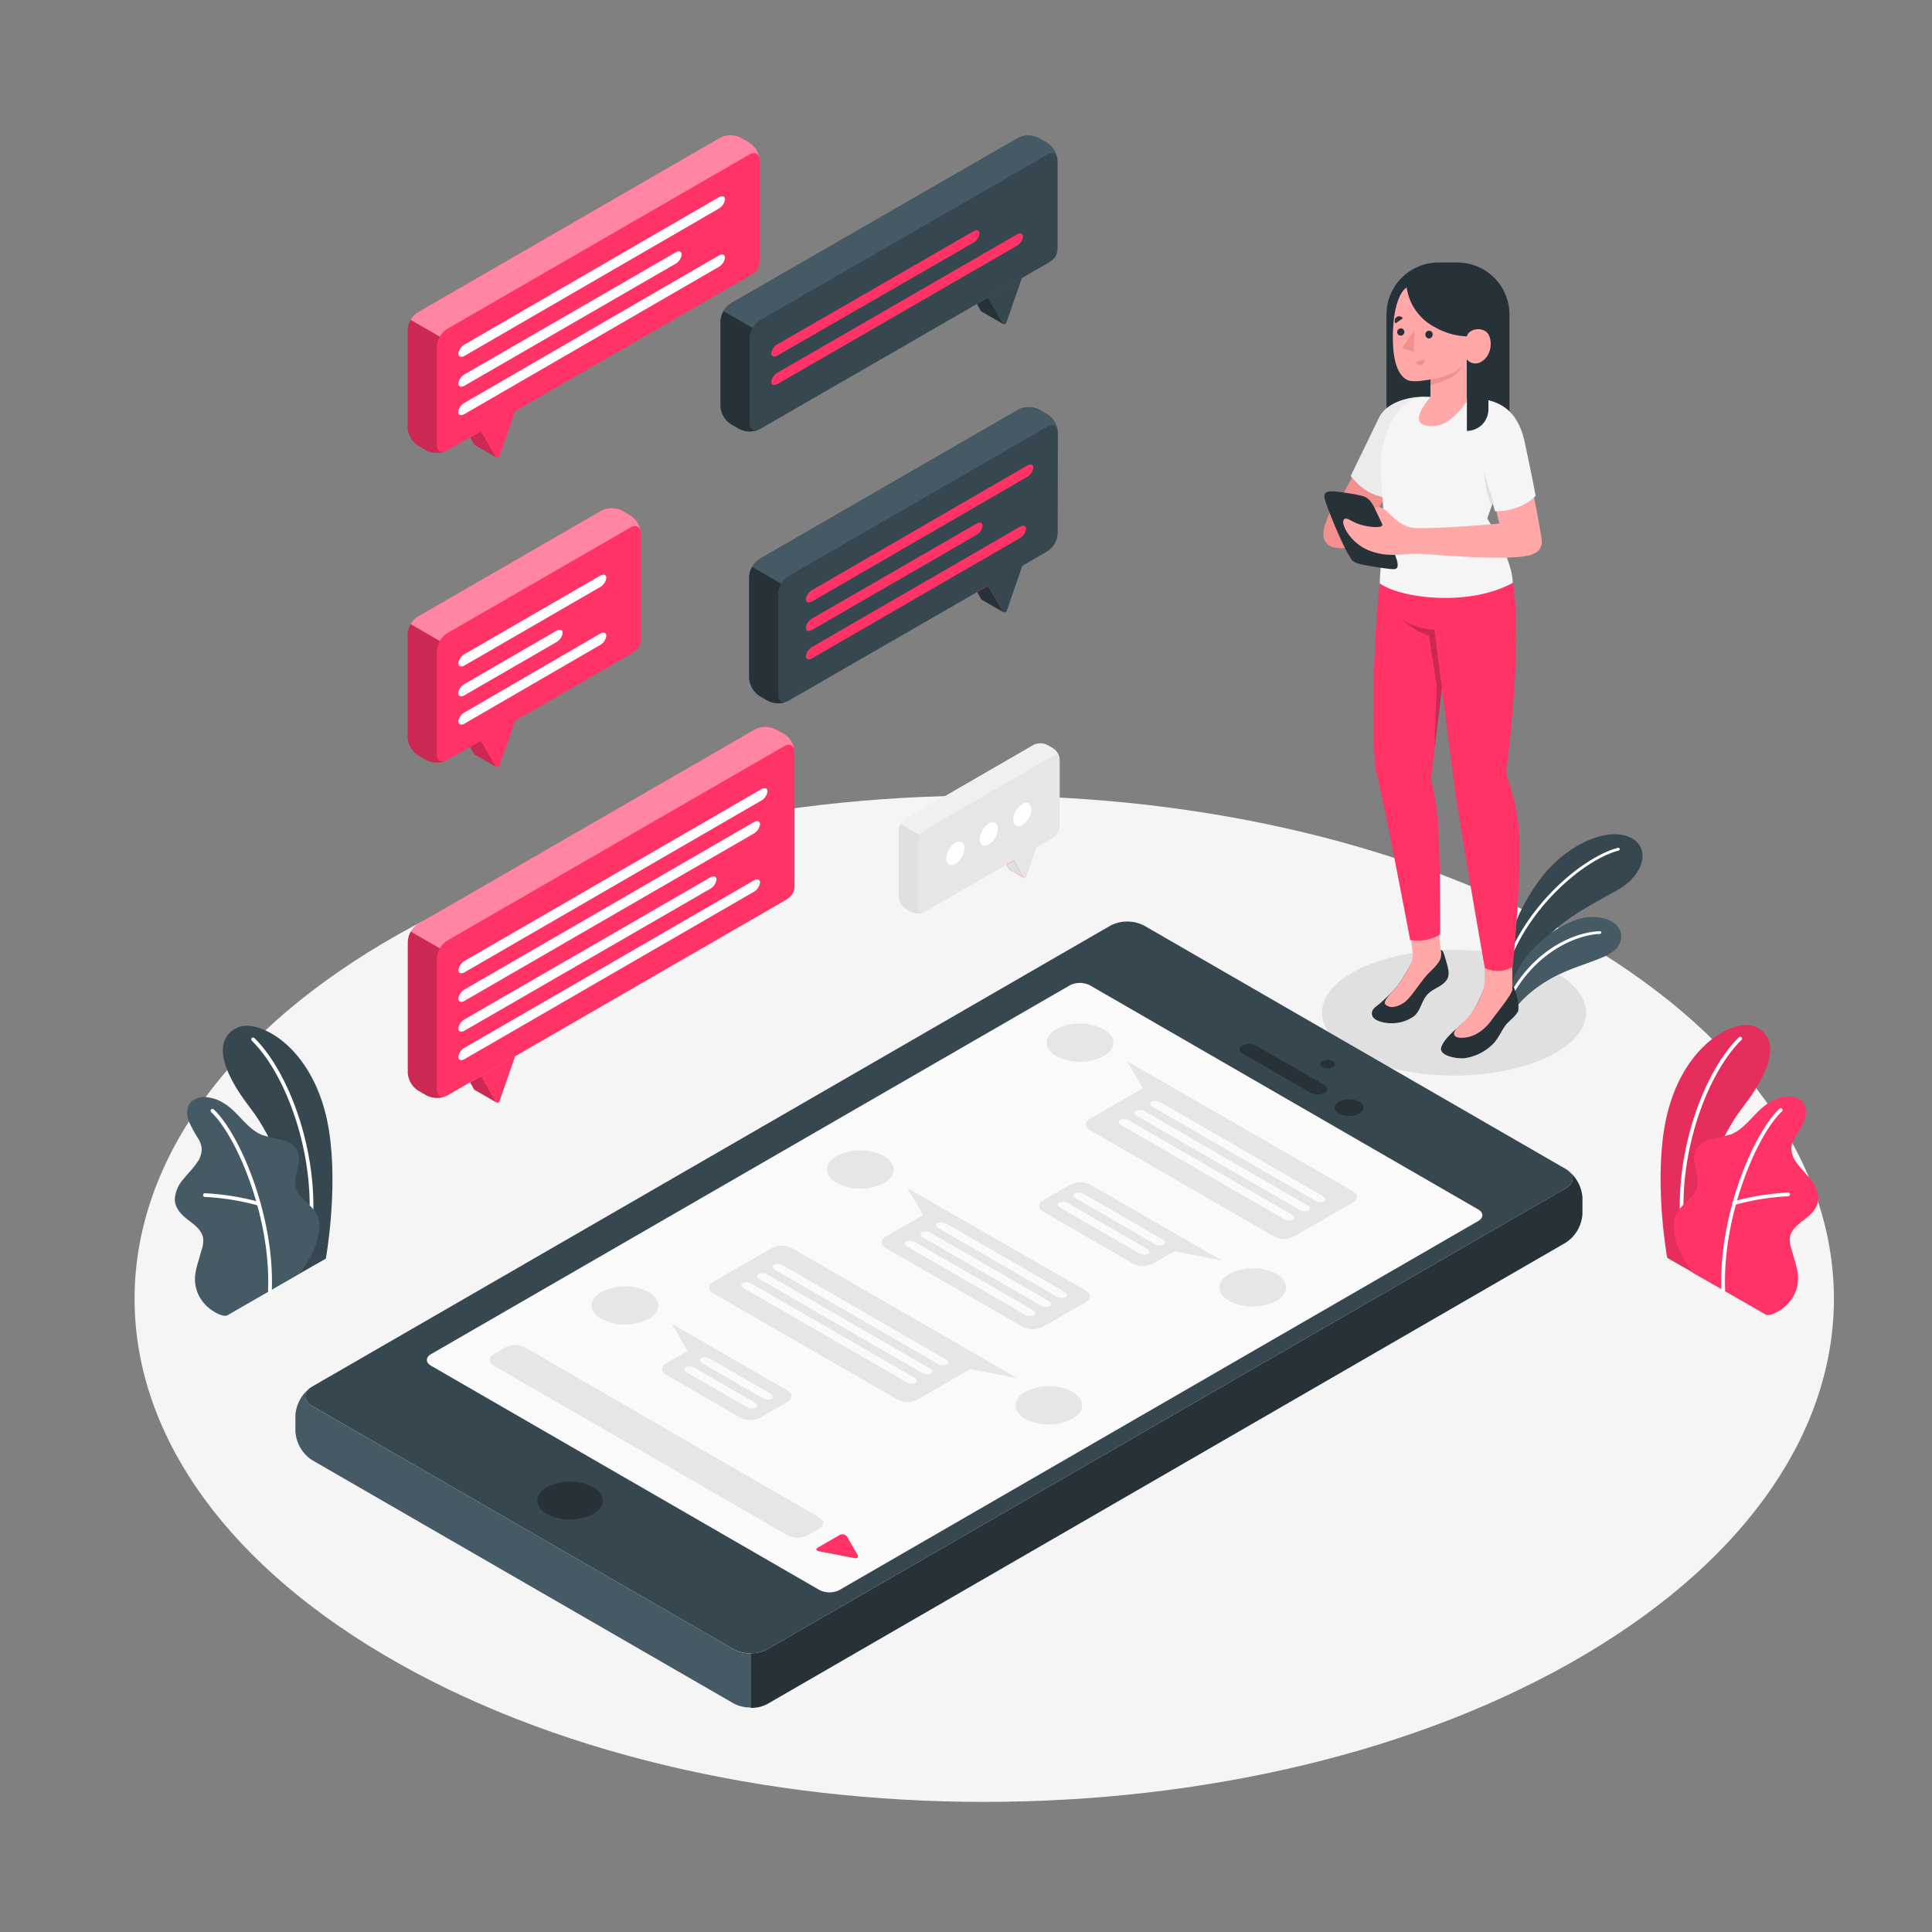 <svg xmlns="http://www.w3.org/2000/svg" viewBox="0 0 500 500"><rect x="0" y="0" width="500" height="500" fill="#808080" stroke="none"/><g id="freepik--Floor--inject-157"><path id="freepik--floor--inject-157" d="M99.2,428.19c85.87,50.85,225.08,50.86,311,0s85.86-133.3,0-184.15-225.08-50.85-310.95,0S13.34,377.34,99.2,428.19Z" style="fill:#f5f5f5"></path></g><g id="freepik--Shadows--inject-157"><path id="freepik--Shadow--inject-157" d="M400.47,273.58c-13.34,6.36-35,6.36-48.33,0s-13.35-16.68,0-23,35-6.36,48.33,0S413.82,267.21,400.47,273.58Z" style="fill:#e0e0e0"></path></g><g id="freepik--Plants--inject-157"><g id="freepik--plants--inject-157"><path d="M438.2,329.38l-6.73-3.85s-3.23-17.8-.82-33.11c3.4-21.52,18.05-28.94,23.37-26.8s6.58,8.51-3,20.94C445.32,293.9,438,309.41,438.2,329.38Z" style="fill:#FF3366"></path><g style="opacity:0.1"><path d="M438.2,329.38l-6.73-3.85s-3.23-17.8-.82-33.11c3.4-21.52,18.05-28.94,23.37-26.8s6.58,8.51-3,20.94C445.32,293.9,438,309.41,438.2,329.38Z"></path></g><path d="M435.76,320.83h.07a.48.48,0,0,0,.41-.54c-2.78-20.15,5.32-42.22,14.42-51.12a.48.48,0,1,0-.67-.68c-9.27,9.05-17.53,31.49-14.7,51.93A.47.47,0,0,0,435.76,320.83Z" style="fill:#fff"></path><path d="M456.9,340.18c1.06.61,3.25-.73,4.09-1.29a10.13,10.13,0,0,0,3.38-3.88,9.55,9.55,0,0,0,.85-5.72,23.17,23.17,0,0,0-.73-3l-.84-2.95a7.59,7.59,0,0,1-.44-3c.26-2,2.05-3.44,3.68-4.66,1.8-1.34,3.68-3.12,3.67-5.55a8.56,8.56,0,0,0-2.14-5.09c-1.16-1.47-2.54-2.77-3.59-4.33a5.94,5.94,0,0,1-1.23-3.77,6.29,6.29,0,0,1,.83-2.36,33.92,33.92,0,0,0,2.58-4.73c.59-1.7.51-3.81-.82-5a5.55,5.55,0,0,0-4.18-1,9.65,9.65,0,0,0-3.89,1.37c-3.86,2.14-6.06,6.71-10.15,8.36a39.43,39.43,0,0,1-5,1.21,6.14,6.14,0,0,0-4.08,2.8c-1.5,3,1.28,6.7.23,9.89-.94,2.82-3.68,3.89-5.21,6.44a6,6,0,0,0-.72,3.69,17.62,17.62,0,0,0,1.55,6.23,44.18,44.18,0,0,0,3.42,5.62C438.27,329.44,456.73,340.08,456.9,340.18Z" style="fill:#FF3366"></path><path d="M446,334.35h0a.48.48,0,0,0,.47-.5c-.79-19.07,8.19-40.12,14.72-46.24a.47.47,0,0,0,0-.67.48.48,0,0,0-.68,0c-6.67,6.24-15.83,27.64-15,47A.48.48,0,0,0,446,334.35Z" style="fill:#fff"></path><path d="M448.82,311.82a.36.36,0,0,0,.14,0,64.46,64.46,0,0,1,13.84-2.23.49.49,0,0,0,.46-.5.47.47,0,0,0-.5-.46,65.25,65.25,0,0,0-14.08,2.27.48.48,0,0,0-.32.6A.47.47,0,0,0,448.82,311.82Z" style="fill:#fff"></path></g><g id="freepik--plants--inject-157"><path d="M77.6,329.58l6.73-3.85s3.23-17.81.82-33.11c-3.4-21.52-18.05-28.95-23.37-26.81s-6.58,8.52,3,20.95C70.49,294.1,77.78,309.61,77.6,329.58Z" style="fill:#37474f"></path><path d="M80,321H80a.49.49,0,0,1-.41-.55c2.79-20.14-5.32-42.22-14.42-51.11a.48.48,0,0,1,.67-.69c9.27,9.06,17.53,31.49,14.7,51.94A.47.47,0,0,1,80,321Z" style="fill:#fff"></path><path d="M58.91,340.37c-1.07.61-3.26-.72-4.1-1.29a10.1,10.1,0,0,1-3.38-3.87,9.55,9.55,0,0,1-.85-5.72,22.79,22.79,0,0,1,.73-3l.84-2.95a7.45,7.45,0,0,0,.44-3c-.26-2-2.05-3.43-3.68-4.65-1.8-1.35-3.68-3.13-3.67-5.56a8.56,8.56,0,0,1,2.14-5.08c1.17-1.48,2.54-2.78,3.59-4.33a6,6,0,0,0,1.23-3.77,6.23,6.23,0,0,0-.83-2.36A34.5,34.5,0,0,1,48.79,290c-.59-1.7-.5-3.82.82-5a5.55,5.55,0,0,1,4.18-1,9.46,9.46,0,0,1,3.89,1.37c3.86,2.14,6.06,6.71,10.15,8.36a41.24,41.24,0,0,0,5,1.21,6.1,6.1,0,0,1,4.08,2.8c1.51,3-1.28,6.7-.23,9.88.94,2.82,3.68,3.9,5.22,6.44a6.11,6.11,0,0,1,.72,3.69A17.92,17.92,0,0,1,81,324a45,45,0,0,1-3.42,5.62C77.53,329.64,59.07,340.28,58.91,340.37Z" style="fill:#455a64"></path><path d="M69.84,334.55h0a.49.49,0,0,1-.47-.5c.8-19.07-8.19-40.12-14.72-46.24a.48.48,0,0,1,0-.68.49.49,0,0,1,.68,0c6.67,6.24,15.84,27.64,15,47A.48.48,0,0,1,69.84,334.55Z" style="fill:#fff"></path><path d="M67,312l-.14,0A63.76,63.76,0,0,0,53,309.77a.49.49,0,0,1-.46-.5.47.47,0,0,1,.5-.46,65.38,65.38,0,0,1,14.09,2.27.48.48,0,0,1,.31.6A.47.47,0,0,1,67,312Z" style="fill:#fff"></path></g><path d="M390.38,245.21c.52-5.05,5.26-15.13,11.19-21.15s14.66-9.95,20.31-7.34c5.26,2.43,3.92,9.52-3.19,13.58s-17.67,9-21.43,16.86l-7.15,9.42Z" style="fill:#37474f"></path><path d="M389.29,252.09a.38.38,0,0,0,.36-.26c5.17-16.9,20.58-29.47,29.25-31.7a.37.37,0,0,0,.27-.45.36.36,0,0,0-.45-.26c-8.84,2.27-24.53,15-29.78,32.19a.37.37,0,0,0,.25.46Z" style="fill:#fff"></path><path d="M390.71,263.39c1.11-2.75,5.06-7.08,11.08-10.37,6.65-3.63,14.71-4.79,16.86-7.93,2.59-3.78-.39-7.91-6.85-7.78s-18.57,7.66-21.72,20.57Z" style="fill:#455a64"></path><path d="M389.79,260.29a.37.37,0,0,0,.34-.22c6.82-14.22,18.63-18.23,23.93-18.37a.38.38,0,0,0,.36-.38A.36.36,0,0,0,414,241c-5.85.15-17.61,4.27-24.58,18.79a.37.37,0,0,0,.18.5Z" style="fill:#fff"></path></g><g id="freepik--Device--inject-157"><path d="M80.78,363.85l109.14,63a9.57,9.57,0,0,0,8.66,0L405.21,307.53c2.39-1.38,2.39-3.62,0-5l-109.14-63a9.51,9.51,0,0,0-8.66,0L80.78,358.85C78.39,360.23,78.39,362.47,80.78,363.85Z" style="fill:#37474f"></path><path d="M141.53,391.81a13.28,13.28,0,0,0,12,0c3.32-1.92,3.32-5,0-6.95a13.34,13.34,0,0,0-12,0C138.21,386.78,138.21,389.89,141.53,391.81Z" style="fill:#263238"></path><path d="M189.92,426.85l-109.14-63c-2.14-1.24-2.36-3.16-.67-4.54a9.69,9.69,0,0,0-3.66,7v4.07a9.58,9.58,0,0,0,4.33,7.5l109.14,63a8.83,8.83,0,0,0,4.33,1V427.89A8.83,8.83,0,0,1,189.92,426.85Z" style="fill:#455a64"></path><path d="M405.21,321.6a9.58,9.58,0,0,0,4.33-7.5V310a9.67,9.67,0,0,0-3.66-7c1.69,1.38,1.47,3.3-.67,4.53L198.58,426.85a8.86,8.86,0,0,1-4.33,1V442a8.86,8.86,0,0,0,4.33-1Z" style="fill:#263238"></path><path d="M212,411.45l-100.45-58c-1.43-.82-1.43-2.17,0-3L276.88,255a5.72,5.72,0,0,1,5.19,0l100.49,58c1.43.83,1.43,2.17,0,3l-165.4,95.54A5.74,5.74,0,0,1,212,411.45Z" style="fill:#fafafa"></path><path d="M203.81,397.35l-76-43.91c-1.44-.83-1.44-2.17,0-3l2.92-1.69a5.74,5.74,0,0,1,5.2,0l76,43.91c1.44.82,1.44,2.17,0,3L209,397.35A5.74,5.74,0,0,1,203.81,397.35Z" style="fill:#e6e6e6"></path><path d="M211.77,400.44l5.53-3.19a1.51,1.51,0,0,1,2,.55l2.56,4.44c.41.72.09,1.17-.73,1L212,401.48C211.13,401.32,211.05,400.86,211.77,400.44Z" style="fill:#FF3366"></path><path d="M273.43,266.34a13.49,13.49,0,0,1,12.19,0c3.37,1.94,3.36,5.09,0,7a13.49,13.49,0,0,1-12.19,0C270.07,271.44,270.07,268.29,273.43,266.34Z" style="fill:#e6e6e6"></path><path d="M350.05,308.23c1.43.83,1.43,2.17,0,3L334.93,320a5.74,5.74,0,0,1-5.2,0l-47.61-27.48c-1.43-.83-1.43-2.17,0-3l13.65-7.88-4.06-7Z" style="fill:#e6e6e6"></path><path d="M300.34,285.28l42.09,24.3c.71.41.84,1,.28,1.34a2.59,2.59,0,0,1-2.31-.17l-42.09-24.3c-.72-.41-.84-1-.28-1.33A2.58,2.58,0,0,1,300.34,285.28Z" style="fill:#fafafa"></path><path d="M296.27,287.64l42.08,24.3c.72.41.85,1,.29,1.34a2.61,2.61,0,0,1-2.32-.17l-42.08-24.3c-.72-.41-.85-1-.29-1.33A2.6,2.6,0,0,1,296.27,287.64Z" style="fill:#fafafa"></path><path d="M292.2,290l42.08,24.3c.72.41.85,1,.29,1.34a2.61,2.61,0,0,1-2.32-.17l-42.08-24.3c-.72-.41-.85-1-.29-1.33A2.6,2.6,0,0,1,292.2,290Z" style="fill:#fafafa"></path><path d="M265.33,360.18a13.49,13.49,0,0,1,12.19,0c3.36,1.94,3.36,5.09,0,7a13.43,13.43,0,0,1-12.19,0C262,365.27,262,362.12,265.33,360.18Z" style="fill:#e6e6e6"></path><path d="M251.11,354.32l-13.66,7.9a5.72,5.72,0,0,1-5.19,0l-47.64-27.5c-1.44-.83-1.44-2.17,0-3L199.75,323a5.72,5.72,0,0,1,5.19,0l58.36,33.69Z" style="fill:#e6e6e6"></path><path d="M202.67,327.5l42.08,24.3c.72.41.85,1,.29,1.33a2.6,2.6,0,0,1-2.32-.16l-42.08-24.3c-.72-.41-.85-1-.29-1.33A2.6,2.6,0,0,1,202.67,327.5Z" style="fill:#fafafa"></path><path d="M198.59,329.86l42.09,24.3c.72.41.84,1,.28,1.33a2.58,2.58,0,0,1-2.31-.16L196.56,331c-.71-.41-.84-1-.28-1.33A2.58,2.58,0,0,1,198.59,329.86Z" style="fill:#fafafa"></path><path d="M194.52,332.22l42.09,24.3c.71.41.84,1,.28,1.33a2.58,2.58,0,0,1-2.31-.16l-42.09-24.3c-.72-.41-.84-1-.28-1.33A2.58,2.58,0,0,1,194.52,332.22Z" style="fill:#fafafa"></path><path d="M216.56,299.18a13.43,13.43,0,0,1,12.19,0c3.37,1.94,3.37,5.09,0,7a13.49,13.49,0,0,1-12.19,0C213.2,304.27,213.2,301.12,216.56,299.18Z" style="fill:#e6e6e6"></path><path d="M281,334c1.43.83,1.43,2.17,0,3l-11.13,6.38a5.74,5.74,0,0,1-5.2,0L229.24,323c-1.43-.83-1.43-2.17,0-3l9.67-5.53-4.07-7Z" style="fill:#e6e6e6"></path><path d="M245,316.73l30.51,17.61c.72.42.85,1,.29,1.34a2.64,2.64,0,0,1-2.32-.16L242.93,317.9c-.72-.42-.85-1-.29-1.34A2.61,2.61,0,0,1,245,316.73Z" style="fill:#fafafa"></path><path d="M240.88,319.09,271.4,336.7c.72.42.85,1,.29,1.34a2.64,2.64,0,0,1-2.32-.16l-30.52-17.62c-.71-.42-.84-1-.28-1.34A2.59,2.59,0,0,1,240.88,319.09Z" style="fill:#fafafa"></path><path d="M236.81,321.45l30.52,17.61c.72.42.84,1,.28,1.34a2.62,2.62,0,0,1-2.31-.16l-30.52-17.62c-.72-.42-.84-1-.28-1.34A2.59,2.59,0,0,1,236.81,321.45Z" style="fill:#fafafa"></path><path d="M318.14,329.69a13.49,13.49,0,0,1,12.19,0c3.36,1.95,3.36,5.1,0,7a13.49,13.49,0,0,1-12.19,0C314.77,334.79,314.77,331.64,318.14,329.69Z" style="fill:#e6e6e6"></path><path d="M303.92,323.83,298.4,327a5.74,5.74,0,0,1-5.2,0L270,313.6c-1.43-.83-1.43-2.17,0-3l7-4a5.74,5.74,0,0,1,5.2,0l34,19.61Z" style="fill:#e6e6e6"></path><path d="M280.49,309l20.36,11.76c.72.41.85,1,.29,1.33a2.6,2.6,0,0,1-2.32-.16l-20.36-11.76c-.72-.41-.84-1-.28-1.33A2.58,2.58,0,0,1,280.49,309Z" style="fill:#fafafa"></path><path d="M276.42,311.4l20.36,11.76c.72.41.84,1,.28,1.33a2.58,2.58,0,0,1-2.31-.16l-20.36-11.76c-.72-.41-.85-1-.29-1.33A2.6,2.6,0,0,1,276.42,311.4Z" style="fill:#fafafa"></path><path d="M155.64,334.35a13.47,13.47,0,0,1,12.18,0c3.37,1.95,3.37,5.1,0,7a13.47,13.47,0,0,1-12.18,0C152.27,339.45,152.27,336.3,155.64,334.35Z" style="fill:#e6e6e6"></path><path d="M203.74,359.83c1.43.83,1.43,2.17,0,3l-7,4.05a5.74,5.74,0,0,1-5.2,0l-19.1-11.08c-1.43-.83-1.43-2.17,0-3l5.5-3.2-4.06-7Z" style="fill:#e6e6e6"></path><path d="M183.82,351.67l15.58,9c.72.41.85,1,.29,1.33a2.6,2.6,0,0,1-2.32-.16l-15.58-9c-.72-.41-.85-1-.29-1.33A2.6,2.6,0,0,1,183.82,351.67Z" style="fill:#fafafa"></path><path d="M179.75,354l15.58,9c.72.41.85,1,.28,1.33a2.58,2.58,0,0,1-2.31-.16l-15.59-9c-.71-.41-.84-1-.28-1.33A2.6,2.6,0,0,1,179.75,354Z" style="fill:#fafafa"></path><path d="M342.26,276.14a2.94,2.94,0,0,0,2.65,0,.8.8,0,0,0,0-1.53,2.88,2.88,0,0,0-2.65,0A.8.8,0,0,0,342.26,276.14Z" style="fill:#263238"></path><path d="M346.5,288.18a5.91,5.91,0,0,0,5.31,0c1.46-.85,1.46-2.22,0-3.07a5.91,5.91,0,0,0-5.31,0C345,286,345,287.33,346.5,288.18Z" style="fill:#263238"></path><path d="M342.76,282.84c1-.56.92-1.51-.12-2.11l-17.46-10.08a4.07,4.07,0,0,0-3.66-.07c-1,.57-.92,1.51.12,2.11l17.46,10.09A4,4,0,0,0,342.76,282.84Z" style="fill:#263238"></path></g><g id="freepik--speech-bubbles--inject-157"><path d="M128.46,285.31l-5.54-3.2a.53.53,0,0,1-.26-.23l-1-1.78,3.29-1.9-.1.29Z" style="fill:#FF3366"></path><path d="M128.46,285.31l-5.54-3.2a.53.53,0,0,1-.26-.23l-1-1.78,3.29-1.9-.1.29Z" style="opacity:0.2"></path><path d="M124.43,278.47l3.84,6.64a.56.56,0,0,0,1-.1l4.06-11.69Z" style="fill:#FF3366"></path><path d="M205.63,194.66A5.91,5.91,0,0,0,203,190l-2.18-1.26a5.89,5.89,0,0,0-5.36,0l-87.23,50.33a5.91,5.91,0,0,0-2.68,4.64v33.89a5.93,5.93,0,0,0,2.68,4.64l2.19,1.26a5.93,5.93,0,0,0,5.35,0L203.2,233c2.41-1.38,2.43-2.75,2.43-4.46Z" style="fill:#FF3366"></path><path d="M105.5,277.62a5.93,5.93,0,0,0,2.68,4.64l2.19,1.26a6,6,0,0,0,4.9.22c-1.26.48-2.22-.24-2.22-1.77V248.08a5.53,5.53,0,0,1,.78-2.64l-7.54-4.35a5.41,5.41,0,0,0-.79,2.64Z" style="opacity:0.2"></path><path d="M205.54,193.9c-.31-1.14-1.35-1.5-2.59-.79l-87.23,50.33a5.35,5.35,0,0,0-1.88,2l-7.54-4.35a5.45,5.45,0,0,1,1.89-2l87.21-50.33a6,6,0,0,1,5.37,0L203,190A5.89,5.89,0,0,1,205.54,193.9Z" style="fill:#fff;opacity:0.4"></path><path d="M120.25,248.67,197,204.27c.9-.52,1.63-.28,1.63.53a3.25,3.25,0,0,1-1.63,2.4l-76.72,44.4c-.9.52-1.63.29-1.63-.52A3.27,3.27,0,0,1,120.25,248.67Z" style="fill:#fff"></path><path d="M120.25,263.79l63.57-36.71c.89-.52,1.62-.28,1.62.52a3.28,3.28,0,0,1-1.62,2.41l-63.57,36.71c-.9.52-1.63.28-1.63-.53A3.23,3.23,0,0,1,120.25,263.79Z" style="fill:#fff"></path><path d="M120.25,271.15l74.83-43.28c.89-.52,1.62-.28,1.62.53a3.26,3.26,0,0,1-1.62,2.4l-74.83,43.28c-.9.51-1.63.28-1.63-.53A3.23,3.23,0,0,1,120.25,271.15Z" style="fill:#fff"></path><path d="M120.25,256.06l74.83-43.28c.89-.51,1.62-.28,1.62.53a3.28,3.28,0,0,1-1.62,2.41L120.25,259c-.9.52-1.63.28-1.63-.53A3.27,3.27,0,0,1,120.25,256.06Z" style="fill:#fff"></path><path d="M128.46,118.4l-5.54-3.2a.53.53,0,0,1-.26-.23l-1-1.78,3.29-1.9-.1.29Z" style="fill:#FF3366"></path><path d="M128.46,118.4l-5.54-3.2a.53.53,0,0,1-.26-.23l-1-1.78,3.29-1.9-.1.29Z" style="opacity:0.2"></path><path d="M124.43,111.56l3.84,6.64a.57.57,0,0,0,1-.1l4.06-11.7Z" style="fill:#FF3366"></path><path d="M196.6,41.55a5.91,5.91,0,0,0-2.68-4.64l-2.18-1.26a5.89,5.89,0,0,0-5.36,0l-78.2,45.13a5.91,5.91,0,0,0-2.68,4.64V110.7a5.91,5.91,0,0,0,2.68,4.64l2.19,1.26a5.87,5.87,0,0,0,5.35,0l78.45-45.31c2.41-1.38,2.43-2.75,2.43-4.46Z" style="fill:#FF3366"></path><path d="M105.5,110.7a5.91,5.91,0,0,0,2.68,4.64l2.19,1.26a6,6,0,0,0,4.9.23c-1.26.47-2.22-.25-2.22-1.77V89.77a5.53,5.53,0,0,1,.78-2.64l-7.54-4.35a5.44,5.44,0,0,0-.79,2.64Z" style="opacity:0.2"></path><path d="M196.51,40.79c-.31-1.14-1.35-1.5-2.59-.79l-78.2,45.14a5.27,5.27,0,0,0-1.88,2l-7.54-4.35a5.37,5.37,0,0,1,1.89-2l78.18-45.14a6,6,0,0,1,5.37,0l2.18,1.26A5.92,5.92,0,0,1,196.51,40.79Z" style="fill:#fff;opacity:0.4"></path><path d="M120.25,96.87l54.53-31.51c.9-.52,1.63-.28,1.63.53a3.27,3.27,0,0,1-1.63,2.4L120.25,99.8c-.9.52-1.63.28-1.63-.52A3.27,3.27,0,0,1,120.25,96.87Z" style="fill:#fff"></path><path d="M120.25,104.23,186,66.15c.9-.52,1.63-.28,1.63.53a3.25,3.25,0,0,1-1.63,2.4l-65.79,38.08c-.9.52-1.63.28-1.63-.53A3.25,3.25,0,0,1,120.25,104.23Z" style="fill:#fff"></path><path d="M120.25,89.15,186,51.07c.9-.52,1.63-.29,1.63.52A3.27,3.27,0,0,1,186,54L120.25,92.08c-.9.52-1.63.28-1.63-.53A3.25,3.25,0,0,1,120.25,89.15Z" style="fill:#fff"></path><path d="M259.63,83.86l-5.54-3.2a.53.53,0,0,1-.26-.23l-1-1.78,3.29-1.9L256,77Z" style="fill:#263238"></path><path d="M255.6,77l3.84,6.64a.57.57,0,0,0,1-.1l4.06-11.7Z" style="fill:#37474f"></path><path d="M273.69,41.59A5.91,5.91,0,0,0,271,37l-2.18-1.26a6,6,0,0,0-5.36,0L189.16,78.5a5.91,5.91,0,0,0-2.68,4.64v22a5.91,5.91,0,0,0,2.68,4.64l2.18,1.26a5.89,5.89,0,0,0,5.36,0l74.56-43c2.41-1.37,2.43-2.75,2.43-4.46Z" style="fill:#37474f"></path><path d="M186.48,105.11a5.91,5.91,0,0,0,2.68,4.64l2.18,1.26a6,6,0,0,0,4.9.23c-1.26.47-2.22-.25-2.22-1.77v-22a5.44,5.44,0,0,1,.79-2.64l-7.54-4.35a5.44,5.44,0,0,0-.79,2.64Z" style="fill:#263238"></path><path d="M273.6,40.83c-.31-1.14-1.35-1.5-2.59-.79L196.7,82.86a5.3,5.3,0,0,0-1.89,2l-7.53-4.35a5.35,5.35,0,0,1,1.88-2l74.3-42.82a6,6,0,0,1,5.37,0L271,37A5.89,5.89,0,0,1,273.6,40.83Z" style="fill:#455a64"></path><path d="M201.22,89.09l50.65-29.2c.9-.51,1.63-.28,1.63.53a3.23,3.23,0,0,1-1.63,2.4L201.22,92c-.89.51-1.62.28-1.62-.53A3.24,3.24,0,0,1,201.22,89.09Z" style="fill:#FF3366"></path><path d="M201.22,96.44l61.92-35.75c.89-.52,1.62-.29,1.62.52a3.28,3.28,0,0,1-1.62,2.41L201.22,99.38c-.89.51-1.62.28-1.62-.53A3.28,3.28,0,0,1,201.22,96.44Z" style="fill:#FF3366"></path><path d="M128.46,198.52l-5.54-3.2a.53.53,0,0,1-.26-.23l-1-1.78,3.29-1.9-.1.29Z" style="fill:#FF3366"></path><path d="M128.46,198.52l-5.54-3.2a.53.53,0,0,1-.26-.23l-1-1.78,3.29-1.9-.1.29Z" style="opacity:0.2"></path><path d="M124.43,191.68l3.84,6.64a.57.57,0,0,0,1-.09l4.06-11.7Z" style="fill:#FF3366"></path><path d="M165.85,138.06a5.93,5.93,0,0,0-2.68-4.64L161,132.16a6,6,0,0,0-5.36,0l-47.45,27.37a5.93,5.93,0,0,0-2.68,4.64v26.66a5.93,5.93,0,0,0,2.68,4.64l2.19,1.26a5.93,5.93,0,0,0,5.35,0l47.7-27.56c2.41-1.37,2.43-2.75,2.43-4.45Z" style="fill:#FF3366"></path><path d="M105.5,190.83a5.93,5.93,0,0,0,2.68,4.64l2.19,1.26a6,6,0,0,0,4.9.22c-1.26.48-2.22-.24-2.22-1.77V168.53a5.5,5.5,0,0,1,.78-2.64l-7.54-4.36a5.44,5.44,0,0,0-.79,2.64Z" style="opacity:0.2"></path><path d="M165.76,137.3c-.31-1.14-1.35-1.5-2.58-.79l-47.46,27.38a5.27,5.27,0,0,0-1.88,2l-7.54-4.35a5.37,5.37,0,0,1,1.89-2l47.44-27.38a6,6,0,0,1,5.36,0l2.19,1.27A5.89,5.89,0,0,1,165.76,137.3Z" style="fill:#fff;opacity:0.4"></path><path d="M120.25,177,144,163.24c.89-.51,1.62-.28,1.62.53a3.28,3.28,0,0,1-1.62,2.41l-23.79,13.75c-.9.52-1.63.28-1.63-.53A3.23,3.23,0,0,1,120.25,177Z" style="fill:#fff"></path><path d="M120.25,184.36,155.3,164c.9-.52,1.62-.28,1.62.53a3.23,3.23,0,0,1-1.62,2.4l-35.05,20.32c-.9.51-1.63.28-1.63-.53A3.23,3.23,0,0,1,120.25,184.36Z" style="fill:#fff"></path><path d="M120.25,169.27,155.3,149c.9-.51,1.62-.28,1.62.53a3.25,3.25,0,0,1-1.62,2.41L120.25,172.2c-.9.52-1.63.28-1.63-.52A3.27,3.27,0,0,1,120.25,169.27Z" style="fill:#fff"></path><path d="M265,227.2l-2.38-4.48,1.92-5.53V213.8l-5.87,3.39v3.39l2.52,4.36a.37.37,0,0,0,.17.16h0Z" style="fill:#FF3366"></path><path d="M265,227.18l-3.61-2.08a.41.41,0,0,1-.17-.15l-.68-1.18,1.84-1.06,2.52,4.36A.52.52,0,0,0,265,227.18Z" style="fill:#e0e0e0"></path><path d="M274.25,196.66a3.88,3.88,0,0,0-1.76-3l-1.44-.83a3.88,3.88,0,0,0-3.51,0L234.37,212a3.88,3.88,0,0,0-1.76,3v17.16a3.88,3.88,0,0,0,1.76,3l1.43.83a3.9,3.9,0,0,0,3.52,0l23.06-13.31,2.52,4.36a.37.37,0,0,0,.68-.07l2.66-7.68,4.25-2.46a3.9,3.9,0,0,0,1.76-3.05Z" style="fill:#e6e6e6"></path><path d="M232.61,232.15a3.88,3.88,0,0,0,1.76,3l1.43.83a3.92,3.92,0,0,0,3.22.14c-.83.32-1.46-.15-1.46-1.15V217.85a3.66,3.66,0,0,1,.51-1.73l-4.95-2.86a3.66,3.66,0,0,0-.51,1.73Z" style="fill:#e0e0e0"></path><path d="M274.19,196.16c-.21-.75-.89-1-1.7-.52l-33.17,19.17a3.41,3.41,0,0,0-1.24,1.31l-5-2.86a3.56,3.56,0,0,1,1.24-1.31l33.16-19.17a4,4,0,0,1,3.52,0l1.44.83A3.89,3.89,0,0,1,274.19,196.16Z" style="fill:#f0f0f0"></path><path d="M247.25,218.13a5.18,5.18,0,0,0-2.35,4.06c0,1.5,1,2.11,2.35,1.36a5.21,5.21,0,0,0,2.35-4.07c0-1.49-1.06-2.1-2.35-1.35" style="fill:#fff"></path><path d="M255.9,213.12a5.21,5.21,0,0,0-2.35,4.07c0,1.49,1.06,2.1,2.35,1.35a5.18,5.18,0,0,0,2.35-4.06C258.25,213,257.2,212.37,255.9,213.12Z" style="fill:#fff"></path><path d="M264.56,208.11a5.19,5.19,0,0,0-2.35,4.07c0,1.5,1.05,2.1,2.35,1.36a5.2,5.2,0,0,0,2.34-4.07C266.9,208,265.85,207.37,264.56,208.11Z" style="fill:#fff"></path><path d="M259.74,158.47l-3.63-6.82,2.92-8.43v-5.16l-8.94,5.16v5.16l3.85,6.66a.53.53,0,0,0,.26.23h0Z" style="fill:#FF3366"></path><path d="M254.19,155.27h0a.54.54,0,0,1-.27-.23l-1-1.78,2.8-1.62,3.84,6.63a.56.56,0,0,0,.19.21Z" style="fill:#263238"></path><path d="M273.78,111.94a5.93,5.93,0,0,0-2.68-4.64L268.92,106a6,6,0,0,0-5.36,0l-67,38.66a5.91,5.91,0,0,0-2.68,4.64v26.13a6,6,0,0,0,2.68,4.65l2.18,1.26a6,6,0,0,0,5.36,0l51.6-29.75,3.83,6.64a.57.57,0,0,0,1-.1l4.05-11.69,6.47-3.76a5.94,5.94,0,0,0,2.68-4.64Z" style="fill:#37474f"></path><path d="M210.18,152.71l55.63-32.21c.9-.52,1.63-.28,1.63.53a3.25,3.25,0,0,1-1.63,2.4l-55.63,32.21c-.89.52-1.62.29-1.62-.52A3.28,3.28,0,0,1,210.18,152.71Z" style="fill:#FF3366"></path><path d="M210.18,160.07l42.47-24.52c.9-.52,1.63-.28,1.63.53a3.23,3.23,0,0,1-1.63,2.4L210.18,163c-.89.52-1.62.28-1.62-.52A3.28,3.28,0,0,1,210.18,160.07Z" style="fill:#FF3366"></path><path d="M210.18,167.43l53.74-31.09c.89-.51,1.62-.28,1.62.53a3.28,3.28,0,0,1-1.62,2.41l-53.74,31.08c-.89.52-1.62.28-1.62-.53A3.26,3.26,0,0,1,210.18,167.43Z" style="fill:#FF3366"></path><path d="M193.89,175.47a6,6,0,0,0,2.68,4.65l2.18,1.26a6,6,0,0,0,4.91.21c-1.27.48-2.23-.23-2.23-1.76V153.69a5.44,5.44,0,0,1,.79-2.64l-7.54-4.35a5.44,5.44,0,0,0-.79,2.64Z" style="fill:#263238"></path><path d="M273.69,111.18c-.31-1.14-1.35-1.5-2.59-.79l-67,38.67a5.3,5.3,0,0,0-1.89,2l-7.53-4.35a5.35,5.35,0,0,1,1.88-2l67-38.67a6,6,0,0,1,5.36,0l2.19,1.27A5.9,5.9,0,0,1,273.69,111.18Z" style="fill:#455a64"></path></g><g id="freepik--Character--inject-157"><path d="M399,139.82c-.06-.8-1.55-9.28-2.57-14l-10,3,1.6,6.65,8.29,8A3.27,3.27,0,0,0,399,139.82Z" style="fill:#ffa8a7"></path><path d="M358.82,68h31.82a0,0,0,0,1,0,0v34.36a13.49,13.49,0,0,1-13.49,13.49h-4.85a13.49,13.49,0,0,1-13.49-13.49V68a0,0,0,0,1,0,0Z" transform="translate(749.46 183.78) rotate(180)" style="fill:#263238"></path><polygon points="350.79 121.94 346.07 130.57 353.41 136.86 360.12 126.21 350.79 121.94" style="fill:#f28f8f"></polygon><path d="M344.4,131.91c-1,2.72-3.4,7-.62,9.13s10.53-.43,10.53-.43Z" style="fill:#f28f8f"></path><path d="M368.47,102.68c-4.67,0-9.82,1.75-11.59,5.41s-7.31,15.08-7.31,15.08,4.13,6,10.69,5.62Z" style="fill:#ebebeb"></path><path d="M361.8,255a41.92,41.92,0,0,1-5.79,5.59,2.52,2.52,0,0,0-.8.92c-.25.61-.62,2.1,2.14,2.91a10.09,10.09,0,0,0,8.32-1.24c2.16-1.51,2.11-4.41,4.12-6.18,1.49-1.3,3.42-1.72,4.6-3.38.82-1.16.51-2.63,0-4.45-.6-2-.91-3.48-1.57-3.29l.16.92c-.76,1.36-5,2-7,1.16A79.56,79.56,0,0,1,361.8,255Z" style="fill:#263238"></path><path d="M360,257v0a25.86,25.86,0,0,0,1.79-2,51,51,0,0,0,3.23-5.34,5.84,5.84,0,0,0,.51-3.56l-.58-4.85,7.31-1.08.67,6.62h0c.24,1.51-.94,2.91-3.05,4.93s-4.69,6.61-6.64,7.84-3.38,1.25-4.26.72S358,259.31,360,257Z" style="fill:#ffa8a7"></path><path d="M384.24,256.25v-1c-.4,1.2-2.28,6.36-5.11,9-2.26,2.06-5.34,4.44-6.12,6.73s4.28,3.19,6.39,2.82a13,13,0,0,0,7.34-4c1.22-1.48,2-3.25,2.86-4.42s2.86-2.48,3.33-3.84a8.76,8.76,0,0,0-.41-3.75c-.34-1.27-.69-2.66-1.13-2.54V256a5.66,5.66,0,0,1-3.57,1.21C386.77,257.26,384.23,257.05,384.24,256.25Z" style="fill:#263238"></path><path d="M377.08,266c.7-.62,1.41-1.23,2.05-1.81a20.86,20.86,0,0,0,4.36-7,9.75,9.75,0,0,0,.75-3.77v-4.07h7.15V256h0v.18l0,0c-.35,1.48-3.63,5.44-5.5,8-1.24,1.73-3.62,3.92-6.46,4.3C376.71,268.88,375.34,268,377.08,266Z" style="fill:#ffa8a7"></path><path d="M390,145.08c5.55,12.11-.2,54.78-.2,54.78.17,2,2.41,5.83,3.25,14.49,1,10.22-1.55,35.88-1.55,35.88a7.73,7.73,0,0,1-7.23.29s-6.82-38.65-8.1-48.82c-1.12-8.87-3-23.57-3-23.57l-2.83,23.46s1.3,5.59,1.69,9.38c.74,7,.68,30.89.68,30.89a11.58,11.58,0,0,1-7.76,1.41s-6.94-36.79-8.88-43.75c-.87-3.13-1.27-39.16,2.19-56.21Z" style="fill:#FF3366"></path><path d="M373.18,178.13l-2-15.14a16.58,16.58,0,0,1-8.48-2.79,20.27,20.27,0,0,0,7.11,4.38l2,12.83-.56,16.36Z" style="opacity:0.2"></path><path d="M380.19,103h0a14,14,0,0,1,9.39,7.68,12.2,12.2,0,0,1,.33,9.16l-5,14.34s6.58,10.64,6.58,16.66c-11,6.14-28.74,4.14-34.39.15-.16-1.07,1.18-13.6.88-19.11-.32-5.87-1.13-12.5-.21-16.13,1.72-6.74,4.93-13.07,11.32-13.07Z" style="fill:#f5f5f5"></path><path d="M382,103c4.24.6,10.47,1.46,12.62,11.54s2.8,13.78,2.8,13.78-3.48,4.05-10.52,4l-2.19-7.75Z" style="fill:#f5f5f5"></path><path d="M379.63,111.51h0a5.57,5.57,0,0,0,5.57-5.57V89.71h-5.57Z" style="fill:#263238"></path><path d="M364.05,74.4c-1.68,1-3.76,5.22-3.56,14.08.18,7.51,2.61,9.37,3.84,9.9s3.58.21,5.87-.17v4.51s-3.17,3.68-3,5.75,4.57,2.55,7.54.53a19.23,19.23,0,0,0,4.86-5.09V93a2.88,2.88,0,0,0,4.08.39c2.53-1.68,2.63-5.84,1.15-7.33s-4.64-1-5.23,1a18.17,18.17,0,0,1-8.52-2.54A13.68,13.68,0,0,1,364.05,74.4Z" style="fill:#ffa8a7"></path><path d="M368.88,86.6a1,1,0,0,0,.89,1,1,1,0,0,0,1-.93.95.95,0,1,0-1.89-.09Z" style="fill:#263238"></path><path d="M368.63,93l-2.2.7a1.14,1.14,0,0,0,1.43.79A1.21,1.21,0,0,0,368.63,93Z" style="fill:#f28f8f"></path><path d="M361.14,83.7l1.91-1.33a1.12,1.12,0,0,0-1.59-.32A1.21,1.21,0,0,0,361.14,83.7Z" style="fill:#263238"></path><path d="M361.58,85.91a.94.94,0,1,0,1-.93A1,1,0,0,0,361.58,85.91Z" style="fill:#263238"></path><polygon points="366.03 85.37 365.88 91.06 362.89 90.13 366.03 85.37" style="fill:#f28f8f"></polygon><path d="M370.2,98.21c2.41-.31,7.38-1.74,8.16-3.71A5.08,5.08,0,0,1,376.61,97c-1.48,1.27-6.41,2.71-6.41,2.71Z" style="fill:#f28f8f"></path><path d="M356,131.92c-1.37-2.55-1.71-2.67-2.53-3.22s-5.81-1.31-7.88-1.48c-2.44-.21-3.31.24-2.63,2.34,1.45,4.49,5.21,12.91,6.2,14.23.64.86.34,1.69,3.53,2.35,2.52.52,6.41,1.07,7.35,1.13s2.26.29,1.41-2.49a92.49,92.49,0,0,0-3.75-9.25C356.64,133.25,356,131.92,356,131.92Z" style="fill:#263238"></path><path d="M388.07,135.5s-20.41,1.83-23.28.94-4.07-2.53-5.88-4.1-3.07-1.19-3.07-.7c.37.73,1.43,3.09,1.85,3.89.55,1.06-1.91,1.13-4.94.43s-4.25-2.47-5-1.43,1.68,6.08,6.72,8,8.78.64,12.95.81,23.2,2,29,.22a5.12,5.12,0,0,0-2-4.93A17.66,17.66,0,0,0,388.07,135.5Z" style="fill:#ffa8a7"></path><path d="M386.47,129.8a75.68,75.68,0,0,1-2.44-7.86s.4,5.85,2.05,9Z" style="fill:#e0e0e0"></path></g></svg>
